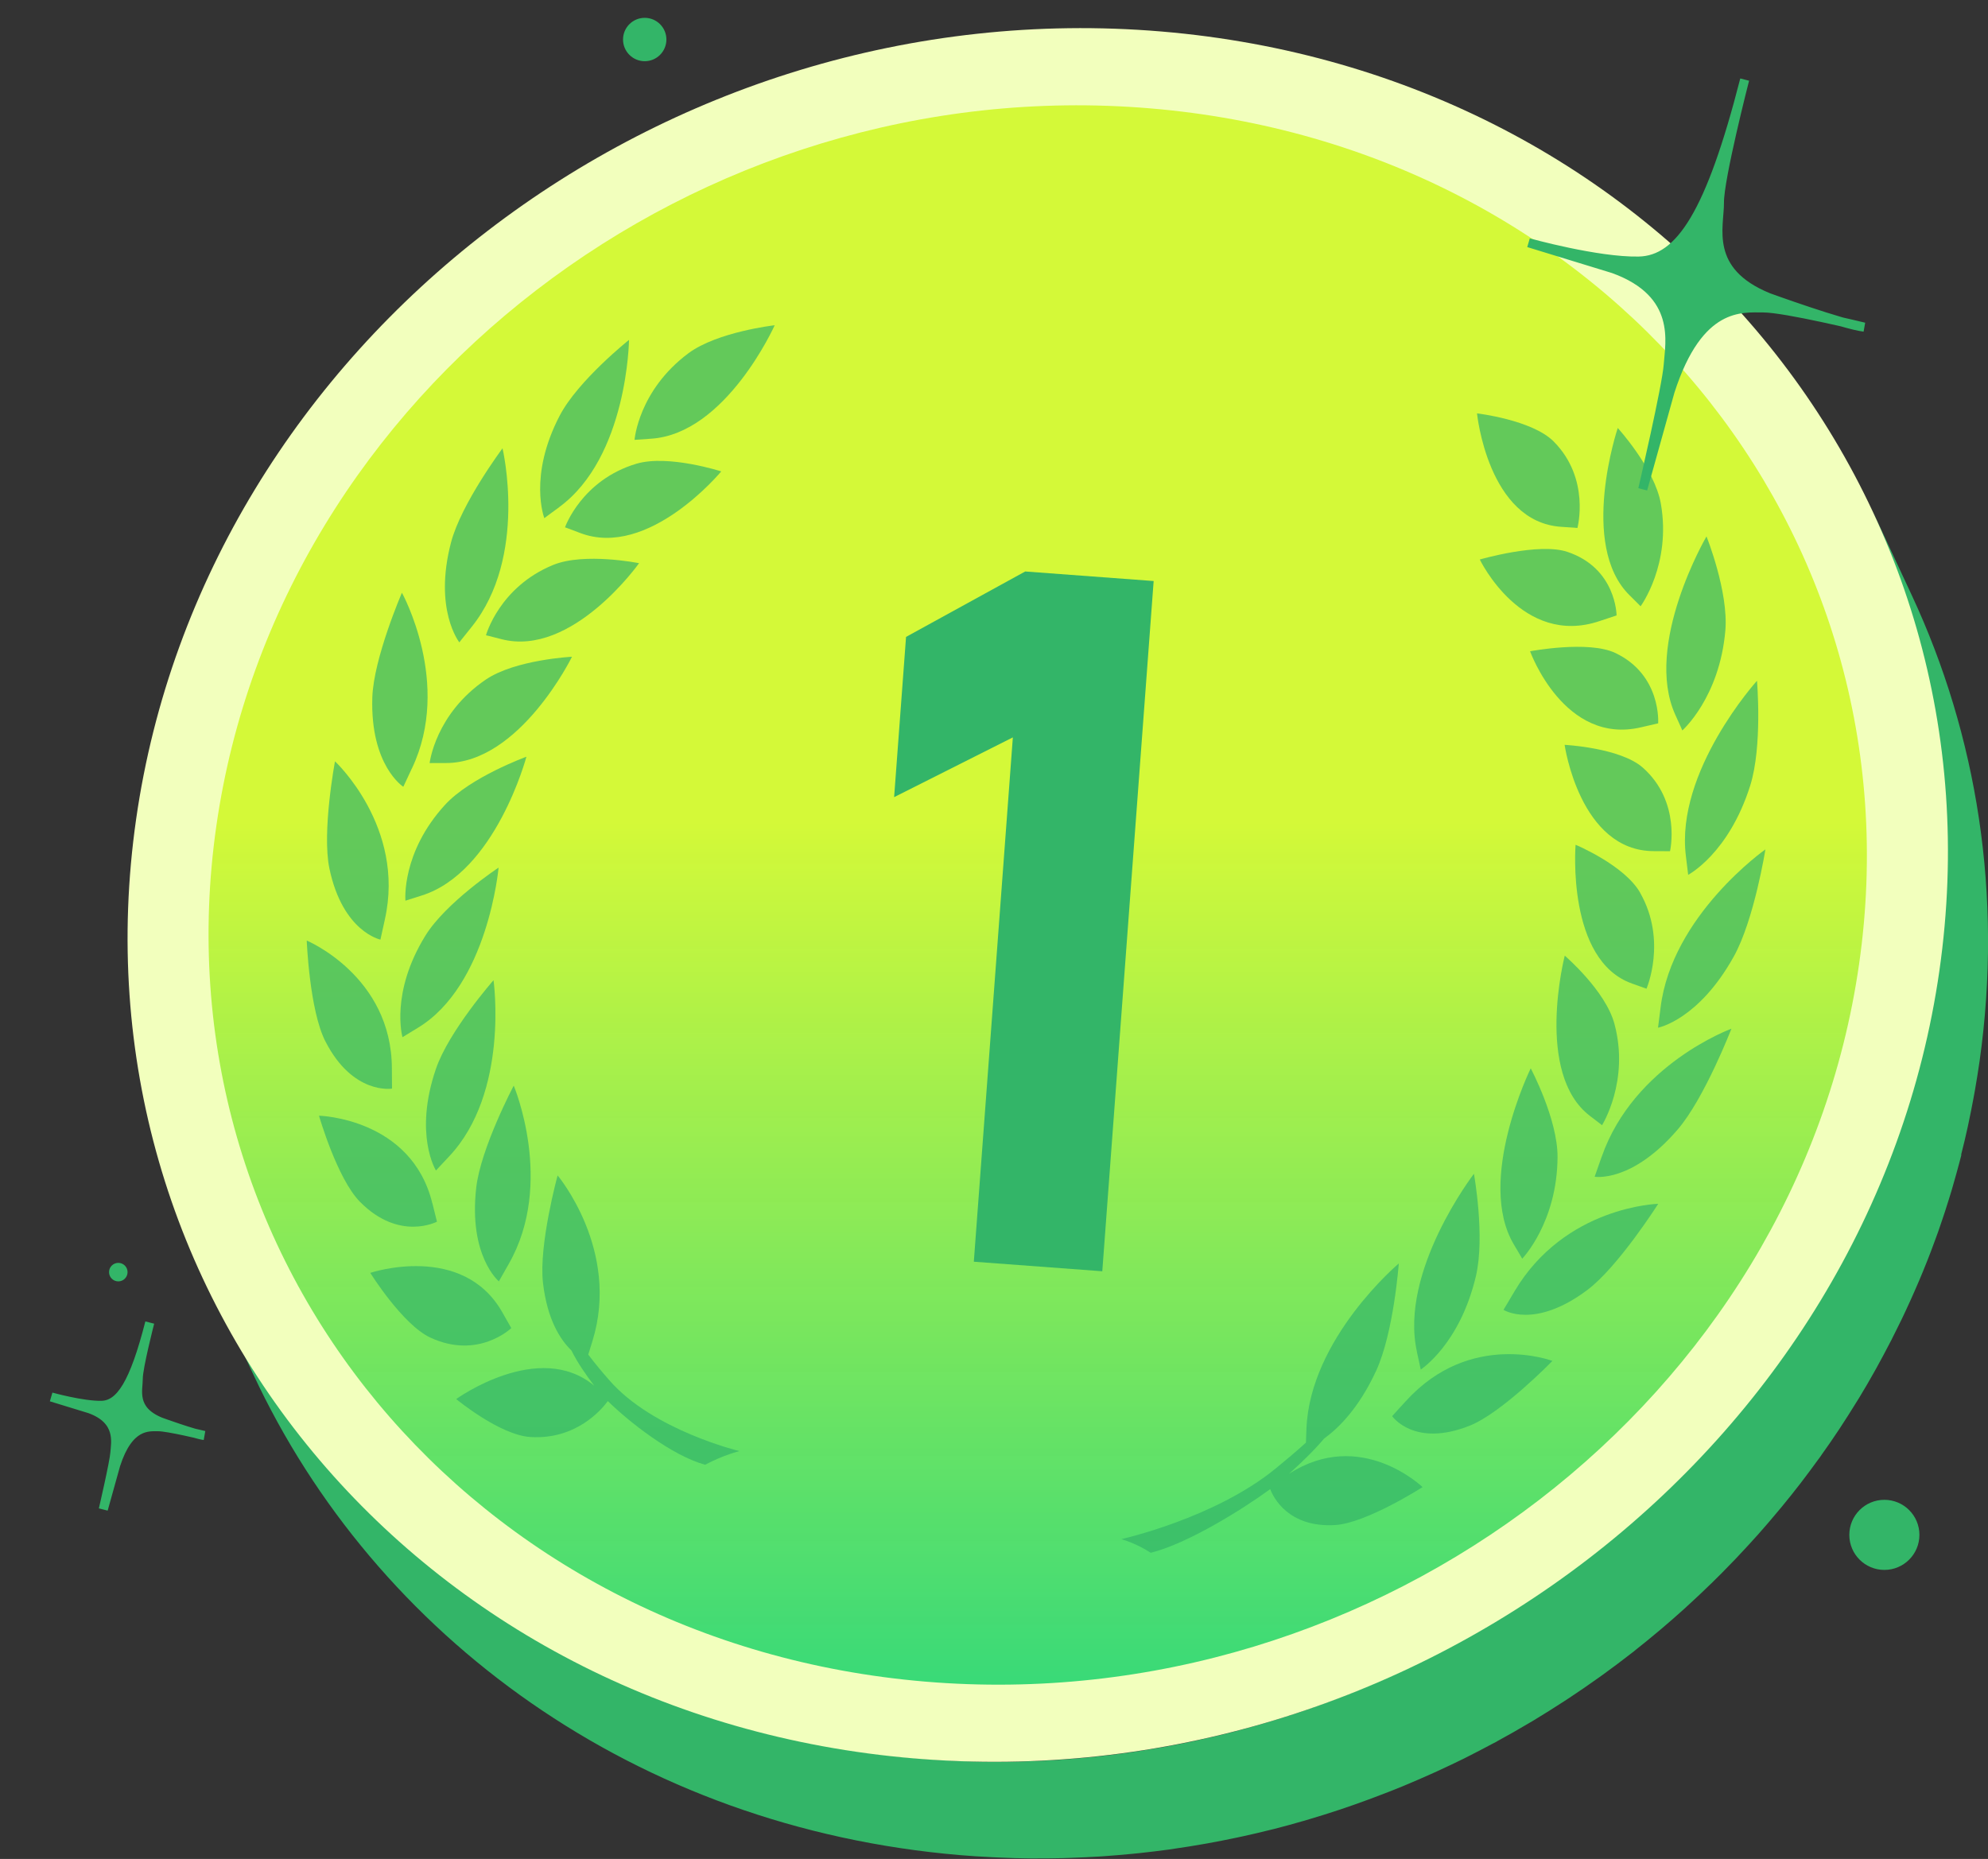<svg width="108" height="101" viewBox="0 0 108 101" fill="none" xmlns="http://www.w3.org/2000/svg">
<rect x="0" y="0" width="108" height="101" fill="#333333" stroke="none"/>
<path d="M106.539 62.743C106.669 62.236 106.791 61.728 106.901 61.217C106.917 61.154 106.929 61.088 106.941 61.025C107.039 60.569 107.13 60.108 107.216 59.643C107.24 59.507 107.267 59.366 107.291 59.229C107.381 58.706 107.468 58.183 107.543 57.652C108.818 48.609 107.393 39.933 103.871 32.366L101.596 27.481C102.418 29.25 103.123 31.085 103.713 32.963C103.646 32.819 103.587 32.674 103.52 32.53L101.246 27.641C101.332 27.829 101.411 28.02 101.497 28.207C101.627 28.492 101.757 28.777 101.879 29.066C101.942 29.215 101.997 29.367 102.06 29.515C102.194 29.847 102.332 30.175 102.462 30.511C102.505 30.628 102.548 30.749 102.592 30.866C102.729 31.237 102.867 31.604 102.993 31.979C103.084 32.245 103.166 32.51 103.249 32.776C103.324 33.006 103.402 33.236 103.473 33.467C103.552 33.721 103.619 33.978 103.69 34.236C103.761 34.486 103.835 34.732 103.898 34.982C103.961 35.212 104.012 35.45 104.068 35.681C104.134 35.958 104.209 36.235 104.272 36.512C104.339 36.809 104.398 37.114 104.457 37.414C104.5 37.633 104.552 37.848 104.591 38.066C104.67 38.492 104.741 38.922 104.807 39.351C104.823 39.449 104.843 39.542 104.855 39.636C104.906 39.968 104.945 40.304 104.985 40.636C105.008 40.831 105.04 41.026 105.063 41.225C105.103 41.565 105.13 41.908 105.162 42.252C105.177 42.443 105.201 42.635 105.217 42.83C105.248 43.267 105.272 43.705 105.292 44.142C105.296 44.243 105.303 44.345 105.311 44.447C105.323 44.778 105.327 45.114 105.335 45.45C105.335 45.661 105.347 45.868 105.351 46.079C105.351 46.301 105.343 46.524 105.343 46.746C105.343 47.07 105.343 47.394 105.331 47.722C105.323 48.011 105.303 48.304 105.288 48.597C105.276 48.859 105.268 49.12 105.248 49.382C105.229 49.694 105.193 50.007 105.166 50.323C105.095 51.123 105.008 51.924 104.898 52.732C104.823 53.259 104.737 53.782 104.646 54.306C104.622 54.442 104.599 54.579 104.571 54.715C104.485 55.184 104.394 55.653 104.292 56.113C104.28 56.168 104.268 56.223 104.256 56.281C104.142 56.793 104.02 57.297 103.894 57.804C103.863 57.933 103.827 58.062 103.792 58.191C103.678 58.624 103.56 59.053 103.434 59.479C103.406 59.569 103.383 59.663 103.355 59.752C103.312 59.897 103.265 60.038 103.221 60.178C103.15 60.404 103.08 60.627 103.009 60.853C102.958 61.006 102.906 61.158 102.855 61.31C102.784 61.521 102.71 61.732 102.639 61.943C102.584 62.099 102.525 62.255 102.47 62.411C102.395 62.614 102.32 62.821 102.241 63.025C102.182 63.181 102.119 63.337 102.06 63.493C101.982 63.696 101.899 63.895 101.82 64.094C101.757 64.251 101.694 64.403 101.627 64.555C101.545 64.754 101.458 64.953 101.372 65.153C101.305 65.305 101.238 65.457 101.171 65.605C101.08 65.805 100.99 66.004 100.895 66.203C100.828 66.347 100.758 66.496 100.691 66.64C100.592 66.843 100.494 67.046 100.392 67.249C100.325 67.386 100.254 67.526 100.187 67.663C100.14 67.757 100.088 67.85 100.041 67.948C99.821 68.378 99.593 68.803 99.36 69.225C99.309 69.315 99.262 69.405 99.211 69.494C98.947 69.963 98.675 70.424 98.4 70.884C98.341 70.982 98.278 71.084 98.219 71.181C97.959 71.603 97.695 72.017 97.424 72.431C97.388 72.485 97.349 72.544 97.314 72.602C97.015 73.051 96.708 73.497 96.397 73.934C96.322 74.039 96.247 74.141 96.172 74.246C95.881 74.648 95.586 75.047 95.283 75.441C95.263 75.468 95.243 75.496 95.224 75.523C94.905 75.937 94.574 76.347 94.24 76.753C94.157 76.855 94.075 76.952 93.992 77.054C93.665 77.444 93.335 77.831 93 78.209C92.984 78.225 92.972 78.241 92.961 78.256C92.61 78.651 92.252 79.033 91.894 79.416C91.808 79.51 91.721 79.599 91.63 79.693C91.249 80.091 90.863 80.482 90.469 80.865C90.434 80.896 90.402 80.931 90.367 80.962C89.997 81.321 89.615 81.677 89.234 82.028C89.147 82.106 89.06 82.184 88.974 82.262C88.572 82.626 88.163 82.985 87.75 83.336C87.671 83.403 87.592 83.469 87.513 83.531C87.132 83.852 86.746 84.164 86.356 84.472C86.258 84.55 86.16 84.632 86.061 84.707C85.534 85.117 84.999 85.515 84.455 85.905C84.396 85.948 84.337 85.991 84.278 86.034C83.763 86.401 83.235 86.76 82.704 87.112C82.617 87.166 82.535 87.225 82.448 87.28C81.925 87.619 81.397 87.951 80.862 88.272C80.768 88.326 80.677 88.381 80.583 88.439C80.043 88.76 79.496 89.072 78.945 89.373C78.851 89.423 78.756 89.474 78.662 89.525C78.245 89.751 77.824 89.97 77.398 90.185C77.316 90.224 77.237 90.267 77.154 90.31C76.674 90.548 76.19 90.778 75.702 91.001C75.592 91.052 75.478 91.102 75.364 91.153C74.911 91.356 74.451 91.559 73.99 91.751C73.939 91.774 73.888 91.793 73.833 91.817C73.333 92.024 72.829 92.219 72.321 92.41C72.203 92.457 72.081 92.5 71.959 92.543C71.444 92.734 70.928 92.918 70.409 93.09C70.405 93.09 70.401 93.09 70.393 93.094C69.877 93.266 69.354 93.426 68.83 93.582C68.708 93.617 68.582 93.656 68.46 93.691C67.937 93.843 67.413 93.988 66.886 94.124C66.827 94.14 66.768 94.152 66.705 94.167C66.221 94.288 65.733 94.406 65.241 94.511C65.119 94.538 64.997 94.566 64.875 94.593C64.344 94.706 63.808 94.812 63.273 94.909C63.178 94.925 63.084 94.941 62.993 94.956C62.517 95.038 62.037 95.116 61.557 95.186C61.443 95.202 61.333 95.222 61.218 95.237C60.679 95.311 60.136 95.378 59.589 95.436C59.475 95.448 59.361 95.46 59.247 95.472C58.759 95.518 58.27 95.561 57.782 95.597C57.688 95.604 57.594 95.612 57.499 95.616C56.948 95.651 56.397 95.678 55.842 95.694C55.716 95.698 55.586 95.702 55.46 95.706C54.945 95.718 54.433 95.725 53.914 95.722C53.851 95.722 53.792 95.722 53.729 95.722C53.166 95.718 52.603 95.698 52.04 95.675C51.906 95.671 51.773 95.663 51.639 95.655C51.068 95.628 50.493 95.593 49.919 95.542C49.525 95.507 49.136 95.472 48.742 95.429C48.616 95.413 48.49 95.397 48.364 95.386C48.1 95.354 47.837 95.323 47.577 95.288C47.427 95.269 47.282 95.245 47.132 95.226C46.896 95.19 46.656 95.159 46.42 95.12C46.266 95.097 46.109 95.069 45.955 95.046C45.723 95.007 45.495 94.968 45.267 94.925C45.113 94.898 44.96 94.87 44.81 94.839C44.574 94.796 44.342 94.749 44.109 94.698C43.968 94.667 43.822 94.64 43.681 94.609C43.429 94.554 43.173 94.495 42.921 94.437C42.803 94.409 42.681 94.382 42.563 94.355C42.193 94.265 41.827 94.175 41.461 94.078C41.453 94.078 41.445 94.074 41.437 94.07C41.079 93.976 40.725 93.875 40.37 93.773C40.252 93.738 40.134 93.703 40.012 93.668C39.772 93.597 39.532 93.523 39.292 93.449C39.154 93.406 39.017 93.359 38.879 93.316C38.658 93.246 38.442 93.172 38.225 93.098C38.084 93.051 37.942 93 37.8 92.949C37.588 92.875 37.375 92.797 37.167 92.719C37.025 92.668 36.887 92.617 36.749 92.563C36.533 92.481 36.321 92.399 36.108 92.313C35.978 92.262 35.844 92.211 35.714 92.157C35.482 92.063 35.25 91.965 35.018 91.864C34.911 91.817 34.805 91.774 34.699 91.727C34.361 91.579 34.026 91.43 33.695 91.278C33.684 91.274 33.672 91.266 33.66 91.262C33.341 91.114 33.022 90.962 32.711 90.809C32.601 90.755 32.495 90.7 32.389 90.645C32.172 90.536 31.956 90.427 31.739 90.314C31.613 90.247 31.491 90.181 31.365 90.115C31.169 90.009 30.972 89.904 30.775 89.794C30.649 89.724 30.519 89.654 30.393 89.579C30.2 89.47 30.012 89.361 29.823 89.252C29.697 89.177 29.575 89.107 29.449 89.033C29.256 88.92 29.063 88.802 28.874 88.685C28.756 88.615 28.638 88.541 28.524 88.467C28.315 88.334 28.11 88.201 27.902 88.069C27.807 88.006 27.713 87.947 27.619 87.885C27.319 87.686 27.024 87.487 26.729 87.28C26.713 87.268 26.698 87.256 26.682 87.245C26.406 87.049 26.131 86.854 25.859 86.655C25.765 86.585 25.67 86.514 25.58 86.444C25.387 86.3 25.194 86.155 25.005 86.011C24.895 85.929 24.789 85.843 24.682 85.757C24.509 85.62 24.336 85.484 24.167 85.347C24.057 85.257 23.946 85.167 23.836 85.074C23.671 84.937 23.506 84.796 23.34 84.66C23.23 84.566 23.124 84.476 23.017 84.382C22.852 84.238 22.687 84.094 22.522 83.945C22.419 83.855 22.321 83.766 22.219 83.676C22.038 83.512 21.86 83.348 21.683 83.18C21.601 83.106 21.522 83.028 21.439 82.954C20.097 81.677 18.838 80.318 17.669 78.893C15.347 76.054 13.383 72.934 11.832 69.604L14.107 74.488C14.182 74.648 14.26 74.805 14.335 74.961C13.268 73.297 12.312 71.564 11.474 69.764L13.749 74.648C20.404 88.935 34.545 99.294 52.146 100.79C52.725 100.84 53.3 100.875 53.874 100.903C54.008 100.911 54.146 100.915 54.28 100.922C54.846 100.946 55.413 100.965 55.98 100.969C56.039 100.969 56.098 100.969 56.157 100.969C56.681 100.969 57.2 100.969 57.719 100.954C57.849 100.954 57.979 100.95 58.105 100.942C58.664 100.922 59.219 100.899 59.774 100.864C59.868 100.856 59.959 100.848 60.053 100.844C60.545 100.809 61.037 100.766 61.529 100.719C61.647 100.708 61.762 100.696 61.88 100.684C62.427 100.626 62.974 100.559 63.521 100.485C63.631 100.469 63.745 100.454 63.855 100.434C64.336 100.364 64.816 100.29 65.296 100.204C65.394 100.188 65.493 100.173 65.591 100.153C66.13 100.056 66.669 99.95 67.201 99.837C67.323 99.809 67.441 99.782 67.563 99.759C68.047 99.653 68.531 99.54 69.011 99.419C69.082 99.4 69.153 99.384 69.224 99.368C69.755 99.232 70.283 99.087 70.806 98.935C70.932 98.9 71.054 98.861 71.176 98.826C71.684 98.673 72.192 98.517 72.695 98.349C72.719 98.341 72.743 98.334 72.766 98.326C73.29 98.154 73.805 97.967 74.321 97.779C74.443 97.732 74.565 97.689 74.687 97.642C75.198 97.451 75.71 97.252 76.214 97.045C76.249 97.029 76.289 97.014 76.324 96.998C76.8 96.799 77.273 96.596 77.741 96.385C77.859 96.335 77.973 96.28 78.087 96.229C78.579 96.003 79.067 95.772 79.551 95.534C79.622 95.499 79.693 95.464 79.764 95.425C80.197 95.206 80.626 94.984 81.055 94.753C81.118 94.718 81.185 94.687 81.252 94.652C81.287 94.632 81.319 94.612 81.354 94.593C81.929 94.281 82.495 93.957 83.054 93.625C83.145 93.57 83.235 93.519 83.326 93.465C83.881 93.129 84.432 92.785 84.975 92.43C85.061 92.371 85.148 92.317 85.239 92.258C85.782 91.899 86.321 91.528 86.852 91.149C86.927 91.094 87.002 91.04 87.081 90.985C87.62 90.595 88.151 90.197 88.675 89.787C88.694 89.771 88.71 89.759 88.73 89.747C88.777 89.708 88.824 89.669 88.871 89.63C89.265 89.318 89.655 89.002 90.036 88.681C90.115 88.615 90.194 88.553 90.269 88.486C90.686 88.131 91.099 87.772 91.504 87.405C91.591 87.327 91.678 87.249 91.764 87.166C92.15 86.811 92.536 86.452 92.909 86.085C92.941 86.054 92.972 86.022 93.004 85.995C93.401 85.609 93.791 85.21 94.173 84.812C94.216 84.765 94.263 84.722 94.307 84.675C94.35 84.629 94.393 84.582 94.437 84.535C94.799 84.148 95.161 83.762 95.511 83.367C95.527 83.348 95.543 83.328 95.558 83.313C95.897 82.934 96.227 82.543 96.554 82.153C96.637 82.052 96.723 81.954 96.806 81.852C97.141 81.446 97.471 81.032 97.794 80.615C97.817 80.583 97.841 80.552 97.865 80.521C98.168 80.126 98.463 79.728 98.754 79.326C98.794 79.267 98.841 79.213 98.88 79.158C98.916 79.111 98.947 79.061 98.978 79.014C99.293 78.573 99.604 78.124 99.903 77.671C99.943 77.612 99.978 77.553 100.018 77.495C100.289 77.081 100.557 76.663 100.817 76.238C100.88 76.14 100.939 76.038 101.002 75.941C101.281 75.48 101.557 75.012 101.82 74.539C101.871 74.445 101.923 74.352 101.974 74.262C102.21 73.836 102.438 73.407 102.662 72.973C102.694 72.915 102.725 72.86 102.753 72.802C102.773 72.766 102.788 72.731 102.804 72.696C102.875 72.559 102.942 72.419 103.013 72.278C103.115 72.075 103.213 71.868 103.316 71.665C103.387 71.517 103.454 71.369 103.524 71.224C103.619 71.025 103.709 70.822 103.8 70.623C103.867 70.471 103.934 70.318 104.005 70.162C104.091 69.963 104.178 69.764 104.264 69.565C104.331 69.409 104.394 69.252 104.461 69.092C104.544 68.893 104.622 68.69 104.705 68.487C104.768 68.331 104.827 68.171 104.89 68.011C104.969 67.808 105.044 67.601 105.118 67.398C105.177 67.241 105.233 67.081 105.292 66.921C105.366 66.71 105.437 66.5 105.508 66.289C105.559 66.132 105.614 65.976 105.665 65.82C105.736 65.602 105.807 65.379 105.874 65.16C105.921 65.012 105.969 64.86 106.012 64.711C106.024 64.676 106.035 64.641 106.043 64.606C106.063 64.536 106.083 64.469 106.102 64.399C106.224 63.977 106.342 63.556 106.453 63.134C106.488 63.005 106.52 62.876 106.555 62.743H106.539Z" fill="#33B568"/>
<path d="M63.089 1.711C76.617 2.847 88.109 9.122 95.76 18.36C103.408 27.595 107.214 39.781 105.36 52.736C103.506 65.692 96.347 76.956 86.271 84.707C76.192 92.45 63.196 96.674 49.668 95.538C36.141 94.402 24.644 88.124 16.997 78.893C9.346 69.655 5.54 57.469 7.394 44.513C9.248 31.558 16.411 20.289 26.486 12.546C36.566 4.796 49.558 0.575 63.089 1.711Z" fill="#F2FFBD"/>
<path d="M62.49 5.888C74.813 6.923 85.283 12.639 92.253 21.055C99.22 29.468 102.687 40.569 100.998 52.371C99.31 64.174 92.787 74.436 83.609 81.496C74.426 88.55 62.587 92.399 50.264 91.364C37.94 90.329 27.467 84.609 20.5 76.2C13.53 67.784 10.063 56.682 11.752 44.88C13.441 33.078 19.966 22.812 29.145 15.759C38.327 8.698 50.163 4.853 62.49 5.888Z" fill="url(#paint0_linear_1_1148)"/>
<path d="M52.904 68.55L55.024 40.063L48.574 43.31L49.222 34.604L55.695 31.049L62.673 31.568L59.883 69.069L52.904 68.55Z" fill="#33B568"/>
<g opacity="0.7">
<path fill-rule="evenodd" clip-rule="evenodd" d="M70.032 80.07C70.698 79.469 71.347 78.848 71.941 78.153C72.725 77.587 73.827 76.497 74.759 74.479C75.716 72.409 75.991 68.645 75.991 68.645C75.991 68.645 71.158 72.714 70.973 77.641C70.961 77.985 70.95 78.219 70.946 78.379C70.414 78.864 69.867 79.324 69.316 79.773C66.014 82.491 60.913 83.623 60.913 83.623C60.913 83.623 61.704 83.834 62.515 84.365C64.495 83.873 67.451 82.042 69.005 80.906C69.174 81.347 69.985 83.01 72.536 82.858C74.236 82.752 77.282 80.796 77.282 80.796C77.282 80.796 73.925 77.555 70.036 80.07H70.032Z" fill="#33B568"/>
<path fill-rule="evenodd" clip-rule="evenodd" d="M76.389 76.107C75.728 76.833 75.638 76.931 75.63 76.939C75.63 76.943 76.826 78.668 79.853 77.454C81.612 76.747 84.336 73.94 84.336 73.94C84.336 73.94 79.892 72.253 76.393 76.107H76.389Z" fill="#33B568"/>
<path fill-rule="evenodd" clip-rule="evenodd" d="M76.975 73.452C77.16 74.28 77.18 74.397 77.184 74.409C77.188 74.405 79.313 73.034 80.183 69.321C80.686 67.169 80.073 63.773 80.073 63.773C80.073 63.773 75.995 69.071 76.979 73.452H76.975Z" fill="#33B568"/>
<path fill-rule="evenodd" clip-rule="evenodd" d="M82.277 70.16C81.761 71.035 81.686 71.152 81.678 71.164C81.682 71.164 83.347 72.245 86.228 70.09C87.905 68.836 90.085 65.404 90.085 65.404C90.085 65.404 85.02 65.529 82.277 70.16Z" fill="#33B568"/>
<path fill-rule="evenodd" clip-rule="evenodd" d="M82.698 68.383C82.698 68.383 84.599 66.415 84.615 62.858C84.622 60.796 83.158 58.044 83.158 58.044C83.158 58.044 80.167 64.143 82.249 67.626C82.643 68.285 82.69 68.375 82.694 68.387L82.698 68.383Z" fill="#33B568"/>
<path fill-rule="evenodd" clip-rule="evenodd" d="M87.015 62.841C86.685 63.79 86.638 63.918 86.63 63.934C86.634 63.934 88.641 64.282 91.144 61.365C92.6 59.67 94.061 55.891 94.061 55.891C94.061 55.891 88.775 57.816 87.015 62.845" fill="#33B568"/>
<path fill-rule="evenodd" clip-rule="evenodd" d="M87.03 61.137C87.03 61.137 88.546 58.736 87.703 55.616C87.211 53.808 85.007 51.922 85.007 51.922C85.007 51.922 83.354 58.33 86.377 60.63C86.948 61.063 87.022 61.125 87.03 61.133" fill="#33B568"/>
<path fill-rule="evenodd" clip-rule="evenodd" d="M90.212 54.746C90.094 55.695 90.074 55.824 90.074 55.836C90.078 55.836 92.266 55.422 94.187 51.974C95.3 49.975 95.907 46.149 95.907 46.149C95.907 46.149 90.829 49.717 90.212 54.742" fill="#33B568"/>
<path fill-rule="evenodd" clip-rule="evenodd" d="M89.11 48.514C88.252 47.002 85.595 45.898 85.595 45.898C85.595 45.898 85.083 52.184 88.673 53.441C89.35 53.679 89.44 53.714 89.448 53.718C89.448 53.711 90.578 51.114 89.106 48.514H89.11Z" fill="#33B568"/>
<path fill-rule="evenodd" clip-rule="evenodd" d="M91.711 47.53C91.711 47.53 93.911 46.386 95.08 42.688C95.757 40.545 95.45 36.987 95.45 36.987C95.45 36.987 91.002 41.911 91.589 46.523C91.699 47.393 91.711 47.514 91.711 47.526V47.53Z" fill="#33B568"/>
<path fill-rule="evenodd" clip-rule="evenodd" d="M89.852 46.243C90.612 46.243 90.714 46.243 90.726 46.247C90.726 46.239 91.348 43.564 89.242 41.702C88.018 40.624 84.999 40.468 84.999 40.468C84.999 40.468 85.822 46.251 89.856 46.243H89.852Z" fill="#33B568"/>
<path fill-rule="evenodd" clip-rule="evenodd" d="M91.393 39.686C91.393 39.686 93.416 37.905 93.731 34.259C93.912 32.146 92.707 29.144 92.707 29.144C92.707 29.144 89.272 35.024 91.019 38.85C91.35 39.573 91.389 39.674 91.393 39.686Z" fill="#33B568"/>
<path fill-rule="evenodd" clip-rule="evenodd" d="M83.123 35.384C83.123 35.384 84.969 40.514 89.168 39.511C89.963 39.323 90.069 39.3 90.081 39.3C90.081 39.292 90.27 36.672 87.755 35.477C86.295 34.782 83.123 35.384 83.123 35.384Z" fill="#33B568"/>
<path fill-rule="evenodd" clip-rule="evenodd" d="M88.528 32.342C89.051 32.858 89.118 32.932 89.126 32.94C89.13 32.936 90.803 30.663 90.228 27.368C89.894 25.454 87.886 23.252 87.886 23.252C87.886 23.252 85.753 29.613 88.528 32.342Z" fill="#33B568"/>
<path fill-rule="evenodd" clip-rule="evenodd" d="M87.822 33.433C87.822 33.433 87.81 30.868 85.142 29.981C83.591 29.466 80.391 30.399 80.391 30.399C80.391 30.399 82.682 35.174 86.905 33.741C87.704 33.472 87.81 33.441 87.822 33.437" fill="#33B568"/>
<path fill-rule="evenodd" clip-rule="evenodd" d="M84.829 28.624C85.585 28.671 85.683 28.682 85.695 28.686C85.695 28.678 86.415 26.004 84.4 23.981C83.227 22.81 80.24 22.459 80.24 22.459C80.24 22.459 80.83 28.374 84.829 28.624Z" fill="#33B568"/>
</g>
<g opacity="0.7">
<path fill-rule="evenodd" clip-rule="evenodd" d="M24.783 76.013C24.783 76.013 27.148 77.969 28.813 78.075C31.308 78.231 32.694 76.568 33.021 76.123C34.178 77.259 36.5 79.086 38.306 79.582C39.306 79.051 40.168 78.84 40.168 78.84C40.168 78.84 35.461 77.708 33.103 74.99C32.71 74.541 32.32 74.081 31.958 73.596C32.005 73.436 32.08 73.202 32.186 72.858C33.713 67.927 30.293 63.862 30.293 63.862C30.293 63.862 29.262 67.63 29.498 69.696C29.73 71.714 30.454 72.804 31.041 73.37C31.391 74.065 31.828 74.69 32.281 75.287C29.266 72.772 24.783 76.013 24.783 76.013Z" fill="#33B568"/>
<path fill-rule="evenodd" clip-rule="evenodd" d="M20.116 69.157C20.116 69.157 21.864 71.964 23.375 72.671C25.981 73.885 27.771 72.163 27.775 72.156C27.767 72.148 27.712 72.05 27.303 71.324C25.142 67.47 20.116 69.157 20.116 69.157Z" fill="#33B568"/>
<path fill-rule="evenodd" clip-rule="evenodd" d="M27.909 58.984C27.909 58.984 26.115 62.381 25.871 64.532C25.449 68.246 27.099 69.612 27.102 69.62C27.11 69.609 27.169 69.491 27.642 68.664C30.145 64.283 27.909 58.984 27.909 58.984Z" fill="#33B568"/>
<path fill-rule="evenodd" clip-rule="evenodd" d="M23.486 65.373C22.352 60.742 17.33 60.617 17.33 60.617C17.33 60.617 18.318 64.053 19.562 65.302C21.695 67.458 23.734 66.376 23.738 66.376C23.734 66.364 23.702 66.247 23.49 65.373" fill="#33B568"/>
<path fill-rule="evenodd" clip-rule="evenodd" d="M24.391 62.838C27.681 59.355 26.811 53.256 26.811 53.256C26.811 53.256 24.391 56.009 23.683 58.07C22.466 61.627 23.679 63.591 23.683 63.595C23.69 63.587 23.773 63.494 24.395 62.834L24.391 62.838Z" fill="#33B568"/>
<path fill-rule="evenodd" clip-rule="evenodd" d="M21.289 58.056C21.281 53.027 16.664 51.102 16.664 51.102C16.664 51.102 16.81 54.885 17.676 56.576C19.168 59.497 21.293 59.149 21.297 59.145C21.297 59.13 21.293 59.005 21.289 58.052" fill="#33B568"/>
<path fill-rule="evenodd" clip-rule="evenodd" d="M21.867 56.35C21.867 56.35 21.974 56.28 22.694 55.846C26.515 53.543 27.086 47.139 27.086 47.139C27.086 47.139 24.229 49.025 23.111 50.833C21.186 53.949 21.863 56.346 21.867 56.354" fill="#33B568"/>
<path fill-rule="evenodd" clip-rule="evenodd" d="M20.907 49.957C22.037 44.932 18.199 41.363 18.199 41.363C18.199 41.363 17.479 45.186 17.896 47.189C18.62 50.633 20.663 51.047 20.667 51.051C20.667 51.039 20.694 50.91 20.907 49.961" fill="#33B568"/>
<path fill-rule="evenodd" clip-rule="evenodd" d="M22.025 48.935C22.025 48.935 22.139 48.896 22.898 48.658C26.925 47.401 28.598 41.114 28.598 41.114C28.598 41.114 25.555 42.219 24.174 43.73C21.796 46.331 22.025 48.928 22.025 48.935Z" fill="#33B568"/>
<path fill-rule="evenodd" clip-rule="evenodd" d="M22.383 41.739C24.567 37.128 21.835 32.204 21.835 32.204C21.835 32.204 20.293 35.761 20.226 37.905C20.112 41.599 21.906 42.743 21.91 42.747C21.914 42.735 21.969 42.614 22.379 41.743L22.383 41.739Z" fill="#33B568"/>
<path fill-rule="evenodd" clip-rule="evenodd" d="M31.074 35.682C31.074 35.682 28 35.838 26.402 36.916C23.651 38.778 23.34 41.453 23.34 41.461C23.352 41.461 23.454 41.453 24.214 41.457C28.24 41.465 31.074 35.682 31.074 35.682Z" fill="#33B568"/>
<path fill-rule="evenodd" clip-rule="evenodd" d="M25.619 34.065C28.697 30.239 27.3 24.358 27.3 24.358C27.3 24.358 25.057 27.357 24.502 29.473C23.549 33.116 24.95 34.893 24.954 34.901C24.962 34.889 25.037 34.787 25.619 34.065Z" fill="#33B568"/>
<path fill-rule="evenodd" clip-rule="evenodd" d="M34.718 30.599C34.718 30.599 31.758 30.001 30.054 30.692C27.125 31.891 26.405 34.507 26.401 34.515C26.413 34.515 26.511 34.538 27.24 34.726C31.089 35.725 34.718 30.599 34.718 30.599Z" fill="#33B568"/>
<path fill-rule="evenodd" clip-rule="evenodd" d="M30.375 27.556C34.098 24.827 34.172 18.467 34.172 18.467C34.172 18.467 31.406 20.669 30.406 22.582C28.686 25.881 29.572 28.15 29.572 28.154C29.579 28.146 29.674 28.072 30.378 27.556" fill="#33B568"/>
<path fill-rule="evenodd" clip-rule="evenodd" d="M30.696 28.65C30.696 28.65 30.802 28.685 31.507 28.954C35.234 30.387 39.182 25.612 39.182 25.612C39.182 25.612 36.305 24.683 34.577 25.194C31.601 26.08 30.7 28.638 30.696 28.646" fill="#33B568"/>
<path fill-rule="evenodd" clip-rule="evenodd" d="M35.36 23.836C39.441 23.582 42.086 17.671 42.086 17.671C42.086 17.671 38.977 18.022 37.399 19.193C34.683 21.216 34.474 23.891 34.471 23.898C34.482 23.898 34.585 23.887 35.356 23.836" fill="#33B568"/>
</g>
<path d="M94.781 4.324C94.781 4.324 93.396 9.711 93.409 11.01C93.421 12.309 92.569 14.743 96.076 16.167C96.076 16.167 100.151 17.647 101.269 17.773C101.269 17.773 96.982 16.728 95.803 16.729C94.624 16.73 92.284 16.429 90.727 21.267L89.245 26.581C89.245 26.581 90.557 20.951 90.631 19.807C90.705 18.663 91.354 15.939 87.653 14.601L83.041 13.188C83.041 13.188 86.771 14.23 89.024 14.186C91.277 14.142 92.925 11.573 94.781 4.324Z" fill="#33B568" stroke="#33B568" stroke-width="0.494" stroke-miterlimit="10"/>
<path d="M8.136 71.856C8.136 71.856 7.504 74.314 7.51 74.906C7.516 75.499 7.127 76.609 8.727 77.258C8.727 77.258 10.586 77.933 11.095 77.991C11.095 77.991 9.14 77.514 8.602 77.514C8.065 77.515 6.997 77.378 6.287 79.585L5.611 82.008C5.611 82.008 6.209 79.441 6.243 78.919C6.277 78.397 6.573 77.154 4.885 76.544L2.781 75.899C2.781 75.899 4.483 76.375 5.51 76.355C6.538 76.335 7.29 75.163 8.136 71.856Z" fill="#33B568" stroke="#33B568" stroke-width="0.494" stroke-miterlimit="10"/>
<ellipse cx="35.025" cy="2.147" rx="1.178" ry="1.178" fill="#33B568"/>
<ellipse cx="102.37" cy="83.391" rx="1.904" ry="1.904" fill="#33B568"/>
<ellipse cx="6.427" cy="69.116" rx="0.503" ry="0.503" fill="#33B568"/>
<defs>
<linearGradient id="paint0_linear_1_1148" x1="56.761" y1="8.056" x2="56.761" y2="91.529" gradientUnits="userSpaceOnUse">
<stop offset="0.438" stop-color="#D4F938"/>
<stop offset="1" stop-color="#32D875" stop-opacity="0.96"/>
</linearGradient>
</defs>
</svg>
